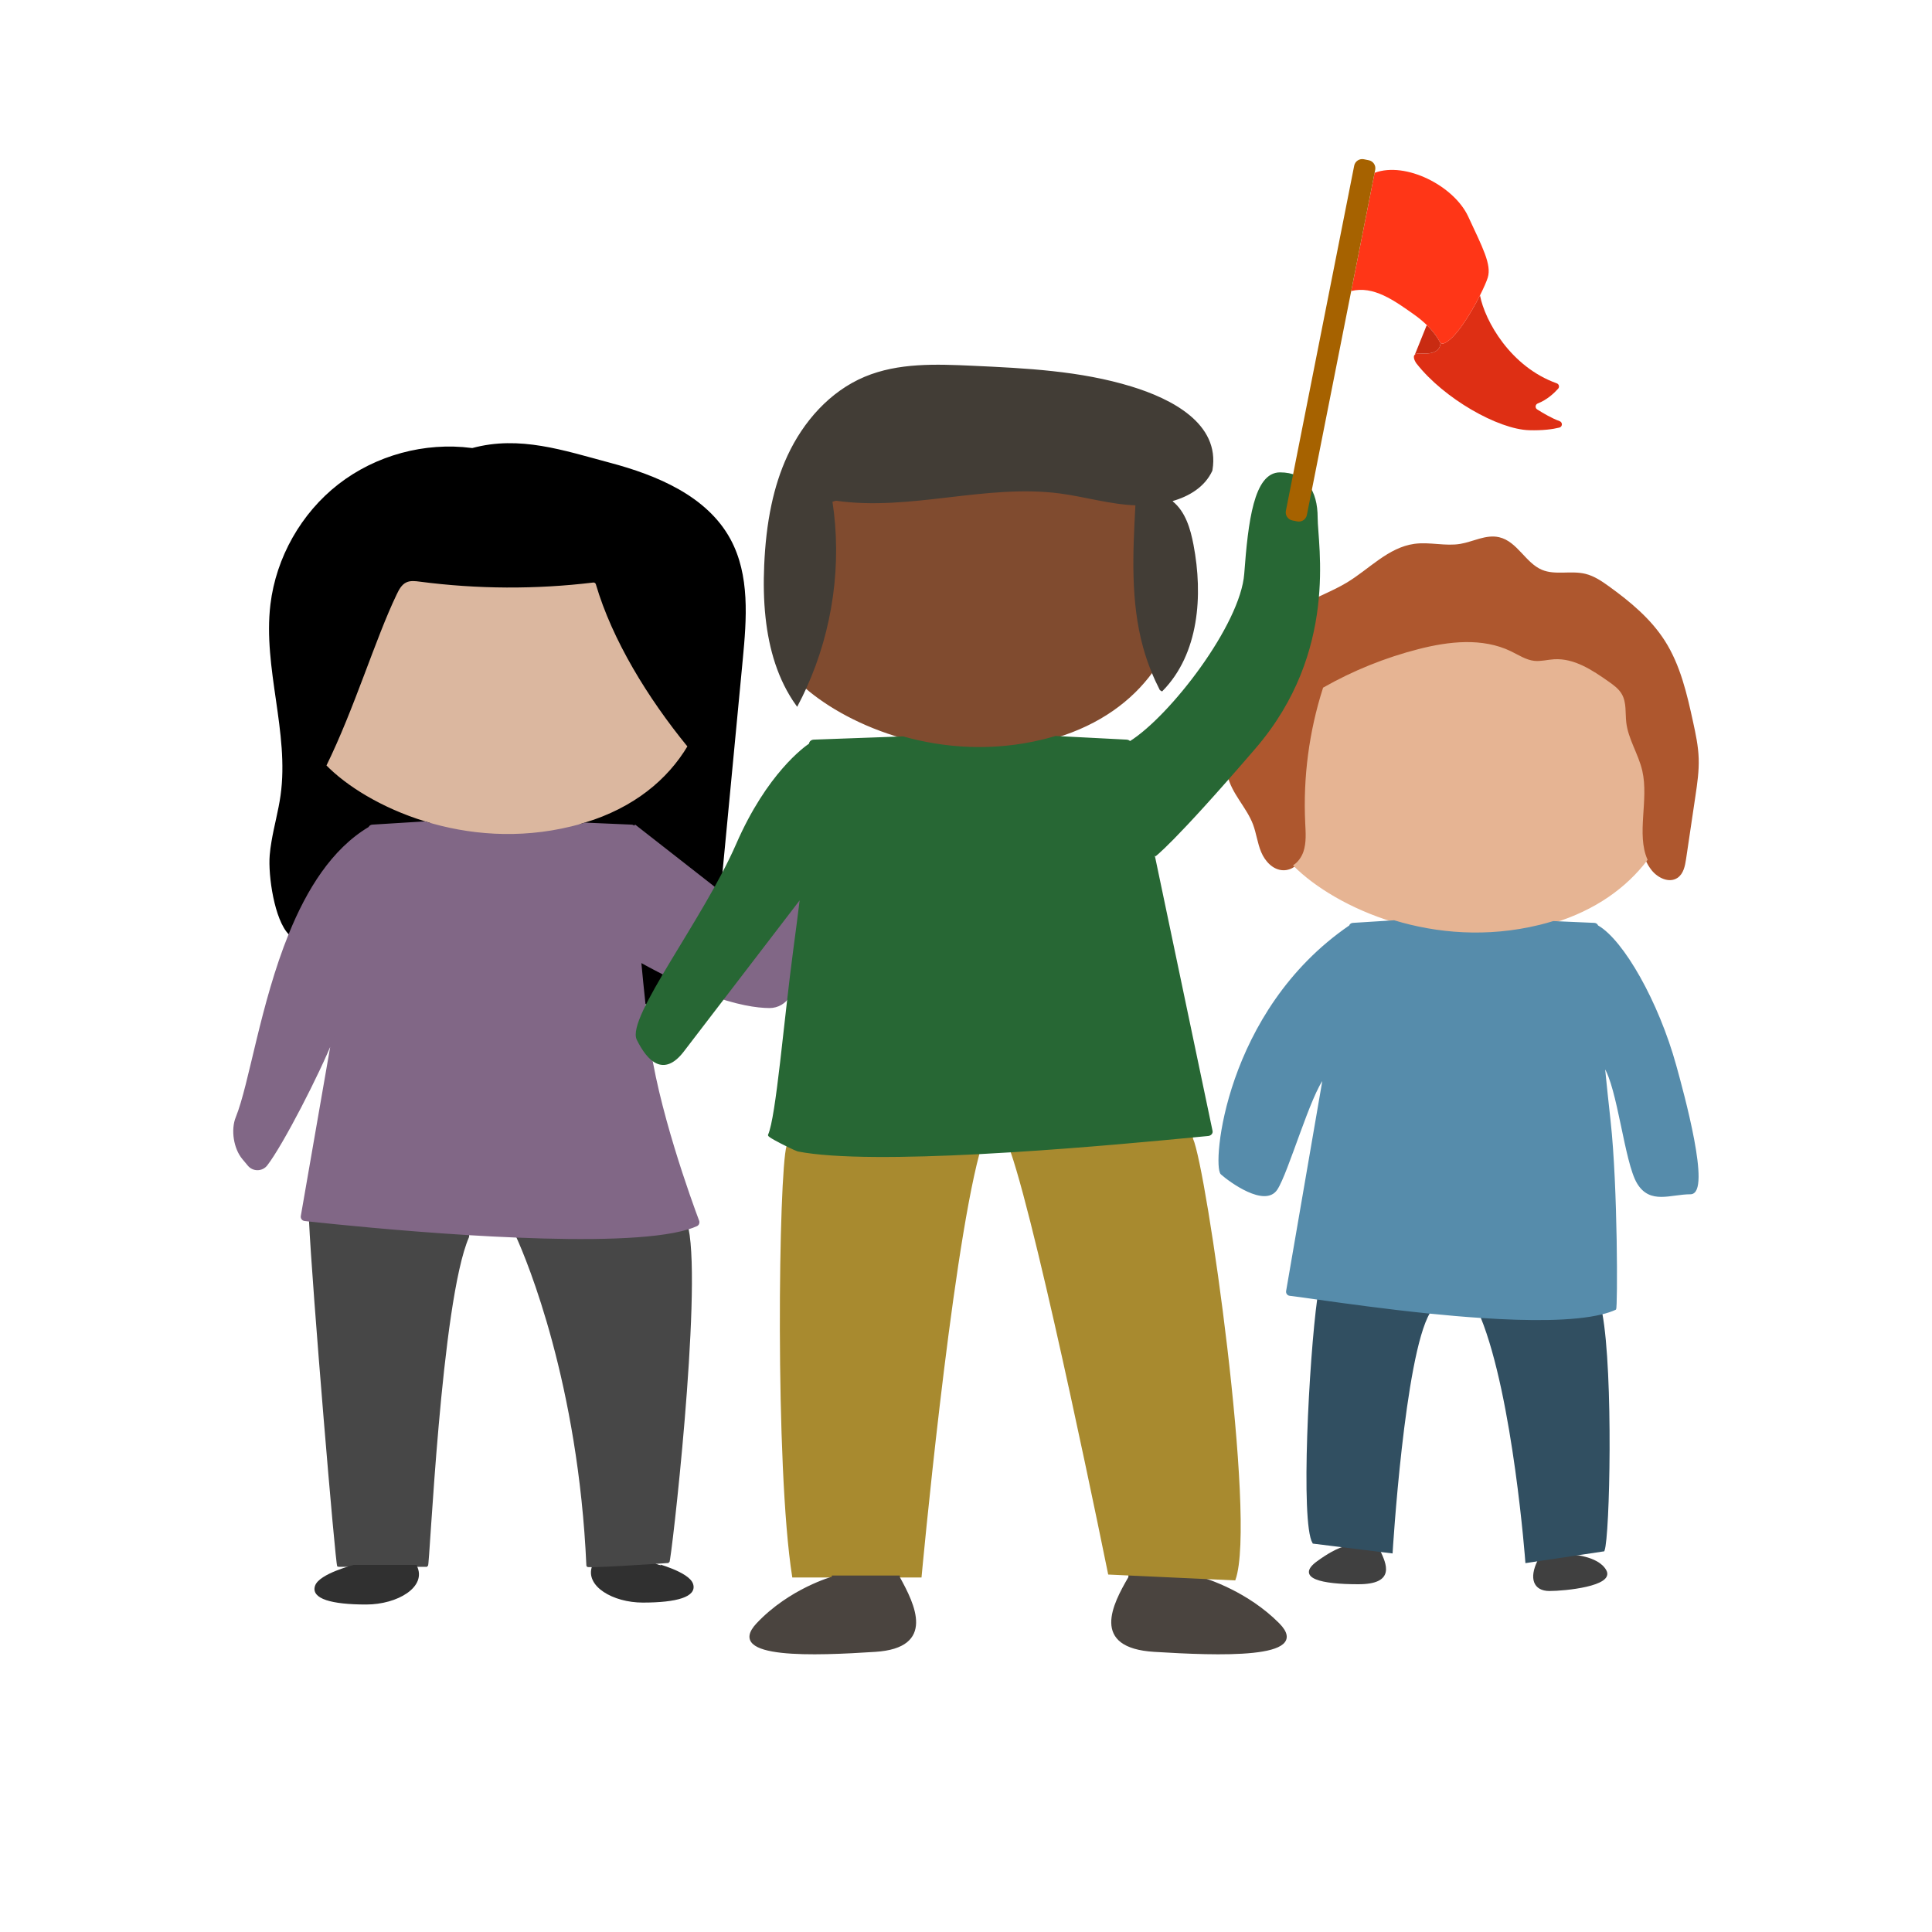 <?xml version="1.0" encoding="utf-8"?>
<!-- Generator: Adobe Illustrator 22.1.0, SVG Export Plug-In . SVG Version: 6.00 Build 0)  -->
<svg version="1.1" id="Layer_1" xmlns="http://www.w3.org/2000/svg" xmlns:xlink="http://www.w3.org/1999/xlink" x="0px" y="0px"
	 viewBox="0 0 1000 1000" style="enable-background:new 0 0 1000 1000;" xml:space="preserve">
<style type="text/css">
	.st0{fill:#303030;stroke:#303030;stroke-miterlimit:10;}
	.st1{fill:#474747;stroke:#474747;stroke-miterlimit:10;}
	.st2{fill:#DBB79F;stroke:#DBB79F;stroke-miterlimit:10;}
	.st3{stroke:#000000;stroke-miterlimit:10;}
	.st4{fill:#816786;stroke:#816786;stroke-miterlimit:10;}
	.st5{fill:#AE572E;stroke:#AE572E;stroke-miterlimit:10;}
	.st6{fill:#E6B493;stroke:#E6B493;stroke-miterlimit:10;}
	.st7{fill:#404040;stroke:#404040;stroke-miterlimit:10;}
	.st8{fill:#314F61;stroke:#314F61;stroke-miterlimit:10;}
	.st9{fill:#568CAB;stroke:#568CAB;stroke-miterlimit:10;}
	.st10{fill:#4A443F;stroke:#4A443F;stroke-miterlimit:10;}
	.st11{fill:#A88A2F;stroke:#A88A2F;stroke-miterlimit:10;}
	.st12{fill:#804B2F;stroke:#804B2F;stroke-miterlimit:10;}
	.st13{fill:#276734;stroke:#276734;stroke-miterlimit:10;}
	.st14{fill:#423D36;stroke:#423D36;stroke-miterlimit:10;}
	.st15{fill:#DE2F14;}
	.st16{fill:#FF3617;}
	.st17{fill:#C92B12;}
	.st18{fill:#A66200;}
</style>
<g>
	<g>
		<path class="st0" d="M358.262,819.999c1.972,6.005-7.845,8.997-25.55,8.997c-15.334,0-29.517-8.421-25.727-18.326
			c6.581-0.089,22.581-1.086,31.91-1.684l0.044,0.51C338.939,809.495,356.312,813.994,358.262,819.999z"/>
		<path class="st1" d="M306.984,810.67c-1.861,0.022-2.969-0.022-2.969-0.177c-4.166-94.577-30.824-158.175-36.342-170.407
			c35.832,1.485,70.733,1.086,88.217-4.188c6.958,33.993-9.019,172.601-9.883,172.601c0,0-2.859,0.199-7.113,0.487
			C329.565,809.584,313.566,810.581,306.984,810.67z"/>
		<path d="M364.954,513.598c-3.767,6.182-23.755,7.268-30.891,6.227l-0.443,0.044c-0.798-7.423-1.551-14.913-2.238-22.27
			C344.567,504.934,355.669,510.053,364.954,513.598z"/>
		<path class="st2" d="M219.919,425.647c-22.78-7.002-41.084-18.57-51.543-29.339c14.648-29.76,25.417-65.814,36.497-88.838
			c1.219-2.57,2.659-5.274,5.23-6.471c2.238-1.064,4.853-0.753,7.313-0.421c29.694,3.878,59.875,4.033,89.613,0.443
			c0.842-0.089,1.618,0.421,1.861,1.241c8.487,28.874,26.924,58.9,47.51,84.051c-10.526,17.683-28.121,32.22-53.56,39.976
			c-2.26,0.709-4.587,1.352-6.958,1.928C268.36,434.954,242.012,432.45,219.919,425.647z"/>
		<path class="st1" d="M242.389,638.8l-0.089,1.352c-14.537,33.217-20.32,170.341-21.273,170.341h-5.739h-32.109h-8.155
			c-0.864,0-13.096-145.5-14.581-178.695C172.298,633.083,205.759,636.54,242.389,638.8z"/>
		<path class="st3" d="M377.607,279.238c-12.055-22.115-37.716-32.774-62.047-39.245c-23.866-6.36-46.668-14.226-71.044-7.579
			l-0.51-0.044c-24.088-3.125-49.349,3.745-68.54,18.658c-19.168,14.913-32.065,37.693-34.99,61.803
			c-3.967,32.907,9.861,66.169,5.23,98.987c-1.13,8.022-3.368,15.888-4.698,23.888c-0.399,2.305-0.709,4.631-0.909,6.98
			c-0.864,10.415,2.415,33.372,9.861,40.752c9.285-22.824,22.115-43.588,41.062-54.934l0.111,0.022
			c0.222-0.665,0.82-1.152,1.551-1.197l27.234-1.684c-22.78-7.002-41.084-18.57-51.543-29.339
			c14.647-29.76,25.417-65.814,36.497-88.838c1.219-2.57,2.659-5.274,5.23-6.471c2.238-1.064,4.853-0.753,7.313-0.421
			c29.694,3.878,59.875,4.033,89.613,0.443c0.842-0.089,1.618,0.421,1.861,1.241c8.487,28.874,26.924,58.9,47.51,84.051
			c-10.526,17.683-28.121,32.22-53.56,39.976l24.088,1.042c0.576,0.022,1.086,0.332,1.374,0.798l0.51-0.643l42.391,33.151
			c0.421,0.332,0.864,0.62,1.307,0.886c1.662-17.285,3.302-34.569,4.942-51.854c2.172-22.802,4.343-45.604,6.515-68.407
			C385.961,320.256,387.69,297.786,377.607,279.238z"/>
		<path class="st0" d="M215.288,810.67c5.23,10.326-9.639,19.323-25.772,19.323c-17.994,0-28.01-2.992-25.993-8.997
			c1.994-6.005,19.656-10.504,19.656-10.504h32.109V810.67z"/>
		<path class="st4" d="M440.009,415.941c-4.809-3.39-11.39-2.659-15.334,1.684l-37.671,41.66c-3.745,4.122-9.817,4.964-14.492,2.238
			c-0.443-0.266-0.886-0.554-1.307-0.886l-42.391-33.151l-0.51,0.643c-0.288-0.465-0.798-0.776-1.374-0.798l-24.088-1.042
			c-2.26,0.709-4.587,1.352-6.958,1.928c-27.522,6.737-53.87,4.232-75.963-2.571l-27.234,1.684c-0.731,0.044-1.33,0.532-1.551,1.197
			l-0.111-0.022c-18.946,11.346-31.777,32.109-41.062,54.934c-14.78,36.342-20.52,77.913-27.456,94.976
			c-2.593,6.36-1.108,15.888,3.28,21.162l2.881,3.457c2.438,2.947,6.958,2.859,9.285-0.155c8.155-10.57,26.968-47.156,34.214-65.327
			l-15.977,91.918c-0.177,0.975,0.51,1.906,1.507,2.017c0.709,0.089,1.64,0.177,2.748,0.31c11.855,1.285,45.316,4.742,81.946,7.002
			c8.332,0.51,16.841,0.953,25.284,1.285c35.832,1.485,70.733,1.086,88.217-4.188c1.706-0.51,3.257-1.064,4.609-1.684
			c0.842-0.377,1.219-1.33,0.909-2.194c-3.479-9.218-22.027-59.897-26.038-96.018c-0.598-5.318-1.174-10.703-1.751-16.132
			c-0.798-7.423-1.551-14.913-2.238-22.27c13.185,7.335,24.287,12.454,33.572,15.999c16.398,6.271,27.101,7.645,33.328,7.667
			c4.233,0.022,8.155-2.26,10.238-5.961c10.481-18.658,28.519-66.434,35.677-85.846c0.487-1.33,0.731-2.681,0.731-4.033
			C444.928,421.724,443.155,418.157,440.009,415.941z"/>
	</g>
	<g>
		<path class="st5" d="M878.737,392.54c-0.21-6.35-1.55-12.6-2.9-18.8c-3.16-14.52-6.57-29.34-14.57-41.85
			c-7.22-11.3-17.77-20.04-28.63-27.9c-3.75-2.71-7.67-5.39-12.16-6.49c-7.38-1.8-15.55,0.84-22.55-2.1
			c-8.64-3.62-12.93-14.73-22.07-16.85c-6.62-1.53-13.18,2.31-19.89,3.45c-7.85,1.33-15.95-1.09-23.84-0.01
			c-13.36,1.84-23.16,13-34.72,19.96c-14.68,8.83-34.82,12.97-40.9,28.99c-1.21,3.19-1.83,6.84-4.35,9.16
			c-2.89,2.66-7.44,2.73-10.47,5.22c-5.56,4.59-2.79,13.33-2.3,20.51c0.82,11.9-6.11,23.71-3.55,35.35
			c2.06,9.32,9.77,16.37,13.16,25.29c1.78,4.68,2.32,9.78,4.26,14.39c1.94,4.62,5.9,8.95,10.91,9.08c2.15,0.06,4.16-0.69,5.88-1.94
			c2.34-1.68,4.15-4.29,5.08-7.04c1.61-4.8,1.19-10.01,0.95-15.06c-1.13-23.52,1.99-47.22,9.17-69.64
			c15.37-8.72,31.9-15.39,49.02-19.78c15.67-4.03,32.94-5.99,47.52,1.04c4.03,1.94,7.9,4.57,12.35,5.04
			c3.44,0.36,6.87-0.62,10.32-0.83c10.23-0.6,19.49,5.56,27.88,11.46c2.52,1.78,5.13,3.64,6.66,6.31c2.45,4.25,1.7,9.52,2.25,14.4
			c0.99,8.81,6.34,16.54,8.32,25.19c3.42,14.99-3.17,32.57,2.66,45.9c0.76,1.79,1.76,3.49,3.04,5.11c3.03,3.82,8.66,6.59,12.72,3.87
			c2.93-1.97,3.7-5.87,4.22-9.36c1.61-10.84,3.22-21.68,4.83-32.52C877.997,405.61,878.967,399.09,878.737,392.54z"/>
		<path class="st6" d="M721.547,476.84c-22.59-6.84-40.82-18.18-51.5-28.84c2.34-1.68,4.15-4.29,5.08-7.04
			c1.61-4.8,1.19-10.01,0.95-15.06c-1.13-23.52,1.99-47.22,9.17-69.64c15.37-8.72,31.9-15.39,49.02-19.78
			c15.67-4.03,32.94-5.99,47.52,1.04c4.03,1.94,7.9,4.57,12.35,5.04c3.44,0.36,6.87-0.62,10.32-0.83
			c10.23-0.6,19.49,5.56,27.88,11.46c2.52,1.78,5.13,3.64,6.66,6.31c2.45,4.25,1.7,9.52,2.25,14.4c0.99,8.81,6.34,16.54,8.32,25.19
			c3.42,14.99-3.17,32.57,2.66,45.9c-10.74,14.13-26.64,25.62-48.19,32.26c-2.32,0.71-4.7,1.37-7.15,1.97
			C769.617,485.88,743.517,483.5,721.547,476.84z"/>
		<path class="st7" d="M831.017,813.06c4,7.45-21,9.94-29,9.94s-10-6.21-5.81-14.82l-0.09-0.6l16.64-2.49
			C812.757,805.09,827.017,805.6,831.017,813.06z"/>
		<path class="st7" d="M713.907,802.71c3.11,6.79,8.11,16.79-10.89,16.79s-32-3-21-11s15.43-7.82,15.43-7.82L713.907,802.71z"/>
		<path class="st8" d="M828.867,679.87c5.74,31.22,3.89,115.33,1.15,122.63l-17.26,2.59l-16.64,2.49l-6.1,0.92
			c0,0-6.3-85.19-23.16-126.8C791.267,683.32,814.437,683.4,828.867,679.87z"/>
		<path class="st8" d="M739.677,679.39c-13.22,22.44-19.35,124.11-19.35,124.11l-6.42-0.79l-16.46-2.03l-17.64-2.18
			c-6.24-10.42-1.78-94.96,2.5-126.29C696.217,674.17,717.297,677.1,739.677,679.39z"/>
		<path class="st9" d="M867.207,551.81c-9.19-33.31-27.22-64.75-40.19-72.31l-0.23-0.01c-0.14-0.71-0.74-1.27-1.51-1.31l-21.24-0.93
			c-2.32,0.71-4.7,1.37-7.15,1.97c-27.27,6.66-53.37,4.28-75.34-2.38l-21.34,1.34c-0.69,0.04-1.28,0.52-1.45,1.18
			c-64.57,44.18-70.91,124.17-66.46,128.14c4.49,4,22.42,17,28.4,8c5.66-8.53,17.3-49.48,24.57-57.94l-19.08,110.74
			c-0.16,0.93,0.48,1.8,1.41,1.9c2.66,0.3,7.8,1.03,14.71,2.01c13.91,1.96,34.99,4.89,57.37,7.18c8.98,0.91,18.16,1.72,27.18,2.31
			c24.41,1.62,47.58,1.7,62.01-1.83c2.71-0.65,5.11-1.44,7.15-2.37c0.78-0.35,0.88-63.13-2.86-97.11
			c-1.03-9.36-2.06-18.97-2.99-28.49l0.26-0.03c7.3,10.85,10.85,49.59,17.34,60.38c6.48,10.8,16.85,5.4,27.22,5.4
			C885.367,617.65,871.007,565.57,867.207,551.81z"/>
	</g>
	<g>
		<path class="st10" d="M661.717,840.5c17.92,18-31.61,16-64.27,14c-32.66-2-21.07-24-12.92-38l0.07-1.51l36.66,1.69
			C625.157,817.81,645.587,824.29,661.717,840.5z"/>
		<path class="st11" d="M621.257,816.68l-36.66-1.69l-10.58-0.49c0,0-35.22-174.14-50.5-218.58c38.49-2.38,75.47-5.91,93.39-7.63
			l0.11,1.21c6.94,15.23,33,197,22,228L621.257,816.68z"/>
		<path class="st12" d="M467.367,381.66c-21.25-5.97-38.87-16-50.33-25.95c13.55-29.96,18.3-63.88,13.29-96.39l2.34-0.66
			c38.37,5.54,77.48-8.79,115.92-3.75c13.26,1.74,26.26,5.76,39.6,6.16l-0.02,0.63c-1.3,24.52-2.55,49.55,3.98,73.22
			c1.17,4.24,2.59,8.42,4.25,12.5c-10.85,14.99-27.33,27.18-50,34.02c-2.12,0.64-4.29,1.24-6.51,1.78
			C513.777,389.6,488.737,387.68,467.367,381.66z"/>
		<path class="st11" d="M506.497,596.9c-14.92,55.91-29.98,219.1-29.98,219.1h-11.24h-34.23h-20.53c-9-57-7-209-2.88-222.93
			c2.68,1.31,4.98,2.35,5.38,2.43C432.317,599.28,468.897,598.83,506.497,596.9z"/>
		<path class="st10" d="M465.277,816.5c7.74,14,18.74,36-12.26,38s-78,4-61-14s39.03-24,39.03-24V816h34.23V816.5z"/>
		<path class="st13" d="M649.517,387c43-50,32-105,32-119s-6-23-19-23s-16,25-18,52c-1.96,26.46-38.48,74.03-59.71,87.23
			c-0.33-0.51-0.96-0.86-1.7-0.9l-36.71-1.89c-2.12,0.64-4.29,1.24-6.51,1.78c-26.11,6.38-51.15,4.46-72.52-1.56l-46.13,1.67
			c-1.18,0.05-2.06,0.87-1.99,1.85c-2.49,1.65-21.85,15.4-37.73,51.82c-17,39-56.91,90-51.46,101c5.46,11,13.46,19,23.46,6
			s61.1-79.74,61.1-79.74c-1.13,9.28-2.35,18.62-3.57,27.73c-4.84,36.13-8.85,86.28-13.03,95.51c-0.24,0.53,5.21,3.41,9.62,5.57
			c2.68,1.31,4.98,2.35,5.38,2.43c19.3,3.78,55.88,3.33,93.48,1.4c5.67-0.3,11.36-0.63,17.02-0.98c38.49-2.38,75.47-5.91,93.39-7.63
			c3.63-0.35,6.48-0.62,8.4-0.8c1.2-0.12,2.03-1.04,1.82-2.02l-29.83-142.23C597.297,443.24,606.517,437,649.517,387z"/>
		<path class="st14" d="M585.517,200.54c-26.5-8.12-54.53-9.45-82.22-10.73c-18.76-0.86-38.24-1.6-55.56,5.67
			c-17.86,7.49-31.55,23.03-39.69,40.6c-3.74,8.07-6.4,16.56-8.25,25.25c-2.2,10.24-3.29,20.76-3.75,31.22
			c-0.39,8.94-0.28,18.08,0.7,27.05c1.76,16.32,6.34,32.11,15.8,45.3c1.59-3.02,3.09-6.08,4.49-9.19
			c13.55-29.96,18.3-63.88,13.29-96.39l2.34-0.66c38.37,5.54,77.48-8.79,115.92-3.75c13.26,1.74,26.26,5.76,39.6,6.16l-0.02,0.63
			c-1.3,24.52-2.55,49.55,3.98,73.22c1.17,4.24,2.59,8.42,4.25,12.5c1.29,3.21,2.74,6.35,4.32,9.43l0.69,0.42
			c18.65-19.03,20.85-48.99,15.86-75.16c-1.57-8.26-4.1-16.99-10.64-22.27l-0.23-0.86c8.91-2.48,16.86-7.35,20.62-15.48l0.07-0.38
			C631.017,219.5,605.977,206.81,585.517,200.54z"/>
	</g>
	<g>
		<path class="st15" d="M732.406,183.488c0.531-0.42,1.476-0.66,3.028-0.543c9.267,0.715,10.183-3.614,10.131-5.555
			c0.441,0.409,1.066,0.584,1.662,0.38c5.79-1.989,13.909-15.167,18.81-24.902c2.563,13.358,15.912,37.066,39.735,45.537
			c1.163,0.406,1.54,1.862,0.716,2.785c-2.011,2.243-5.742,5.785-10.53,7.63c-1.336,0.519-1.535,2.318-0.336,3.083
			c2.987,1.897,7.588,4.618,11.647,6.095c1.618,0.593,1.517,2.907-0.148,3.32c-3.437,0.854-8.508,1.566-15.653,1.358
			c-15.956-0.455-44.06-16.303-58.3-34.531c-0.032-0.028-0.044-0.057-0.076-0.085C732.811,187.65,730.874,184.754,732.406,183.488z"
			/>
		<path class="st16" d="M745.565,177.39c-0.141-0.14-0.273-0.301-0.366-0.485c-0.839-1.603-2.787-4.789-6.561-8.523
			c-1.783-1.754-3.955-3.621-6.62-5.511c-10.471-7.424-21.13-15.096-32.631-12.228l12.109-61.199
			c16.155-5.997,41.077,6.796,48.42,22.581c7.524,16.193,12.195,24.935,10.15,31.643c-0.557,1.836-2.023,5.232-4.028,9.199
			c-4.902,9.734-13.02,22.913-18.81,24.902C746.631,177.974,746.007,177.799,745.565,177.39z"/>
		<path class="st17" d="M745.199,176.906c0.094,0.184,0.226,0.344,0.366,0.485c0.052,1.941-0.864,6.27-10.131,5.555
			c-1.553-0.117-2.498,0.123-3.028,0.543l-0.032-0.028l-0.01,0.001l5.947-14.764l0.328-0.315
			C742.412,172.117,744.36,175.303,745.199,176.906z"/>
		<path class="st18" d="M711.496,89.445l-12.109,61.199l-22.949,115.908c-0.454,2.289-2.68,3.786-4.98,3.333l-2.554-0.515
			c-2.299-0.453-3.786-2.68-3.332-4.97l35.357-178.642c0.454-2.289,2.68-3.786,4.98-3.333l2.564,0.514
			c2.289,0.454,3.786,2.68,3.332,4.97L711.496,89.445z"/>
	</g>
</g>
</svg>
